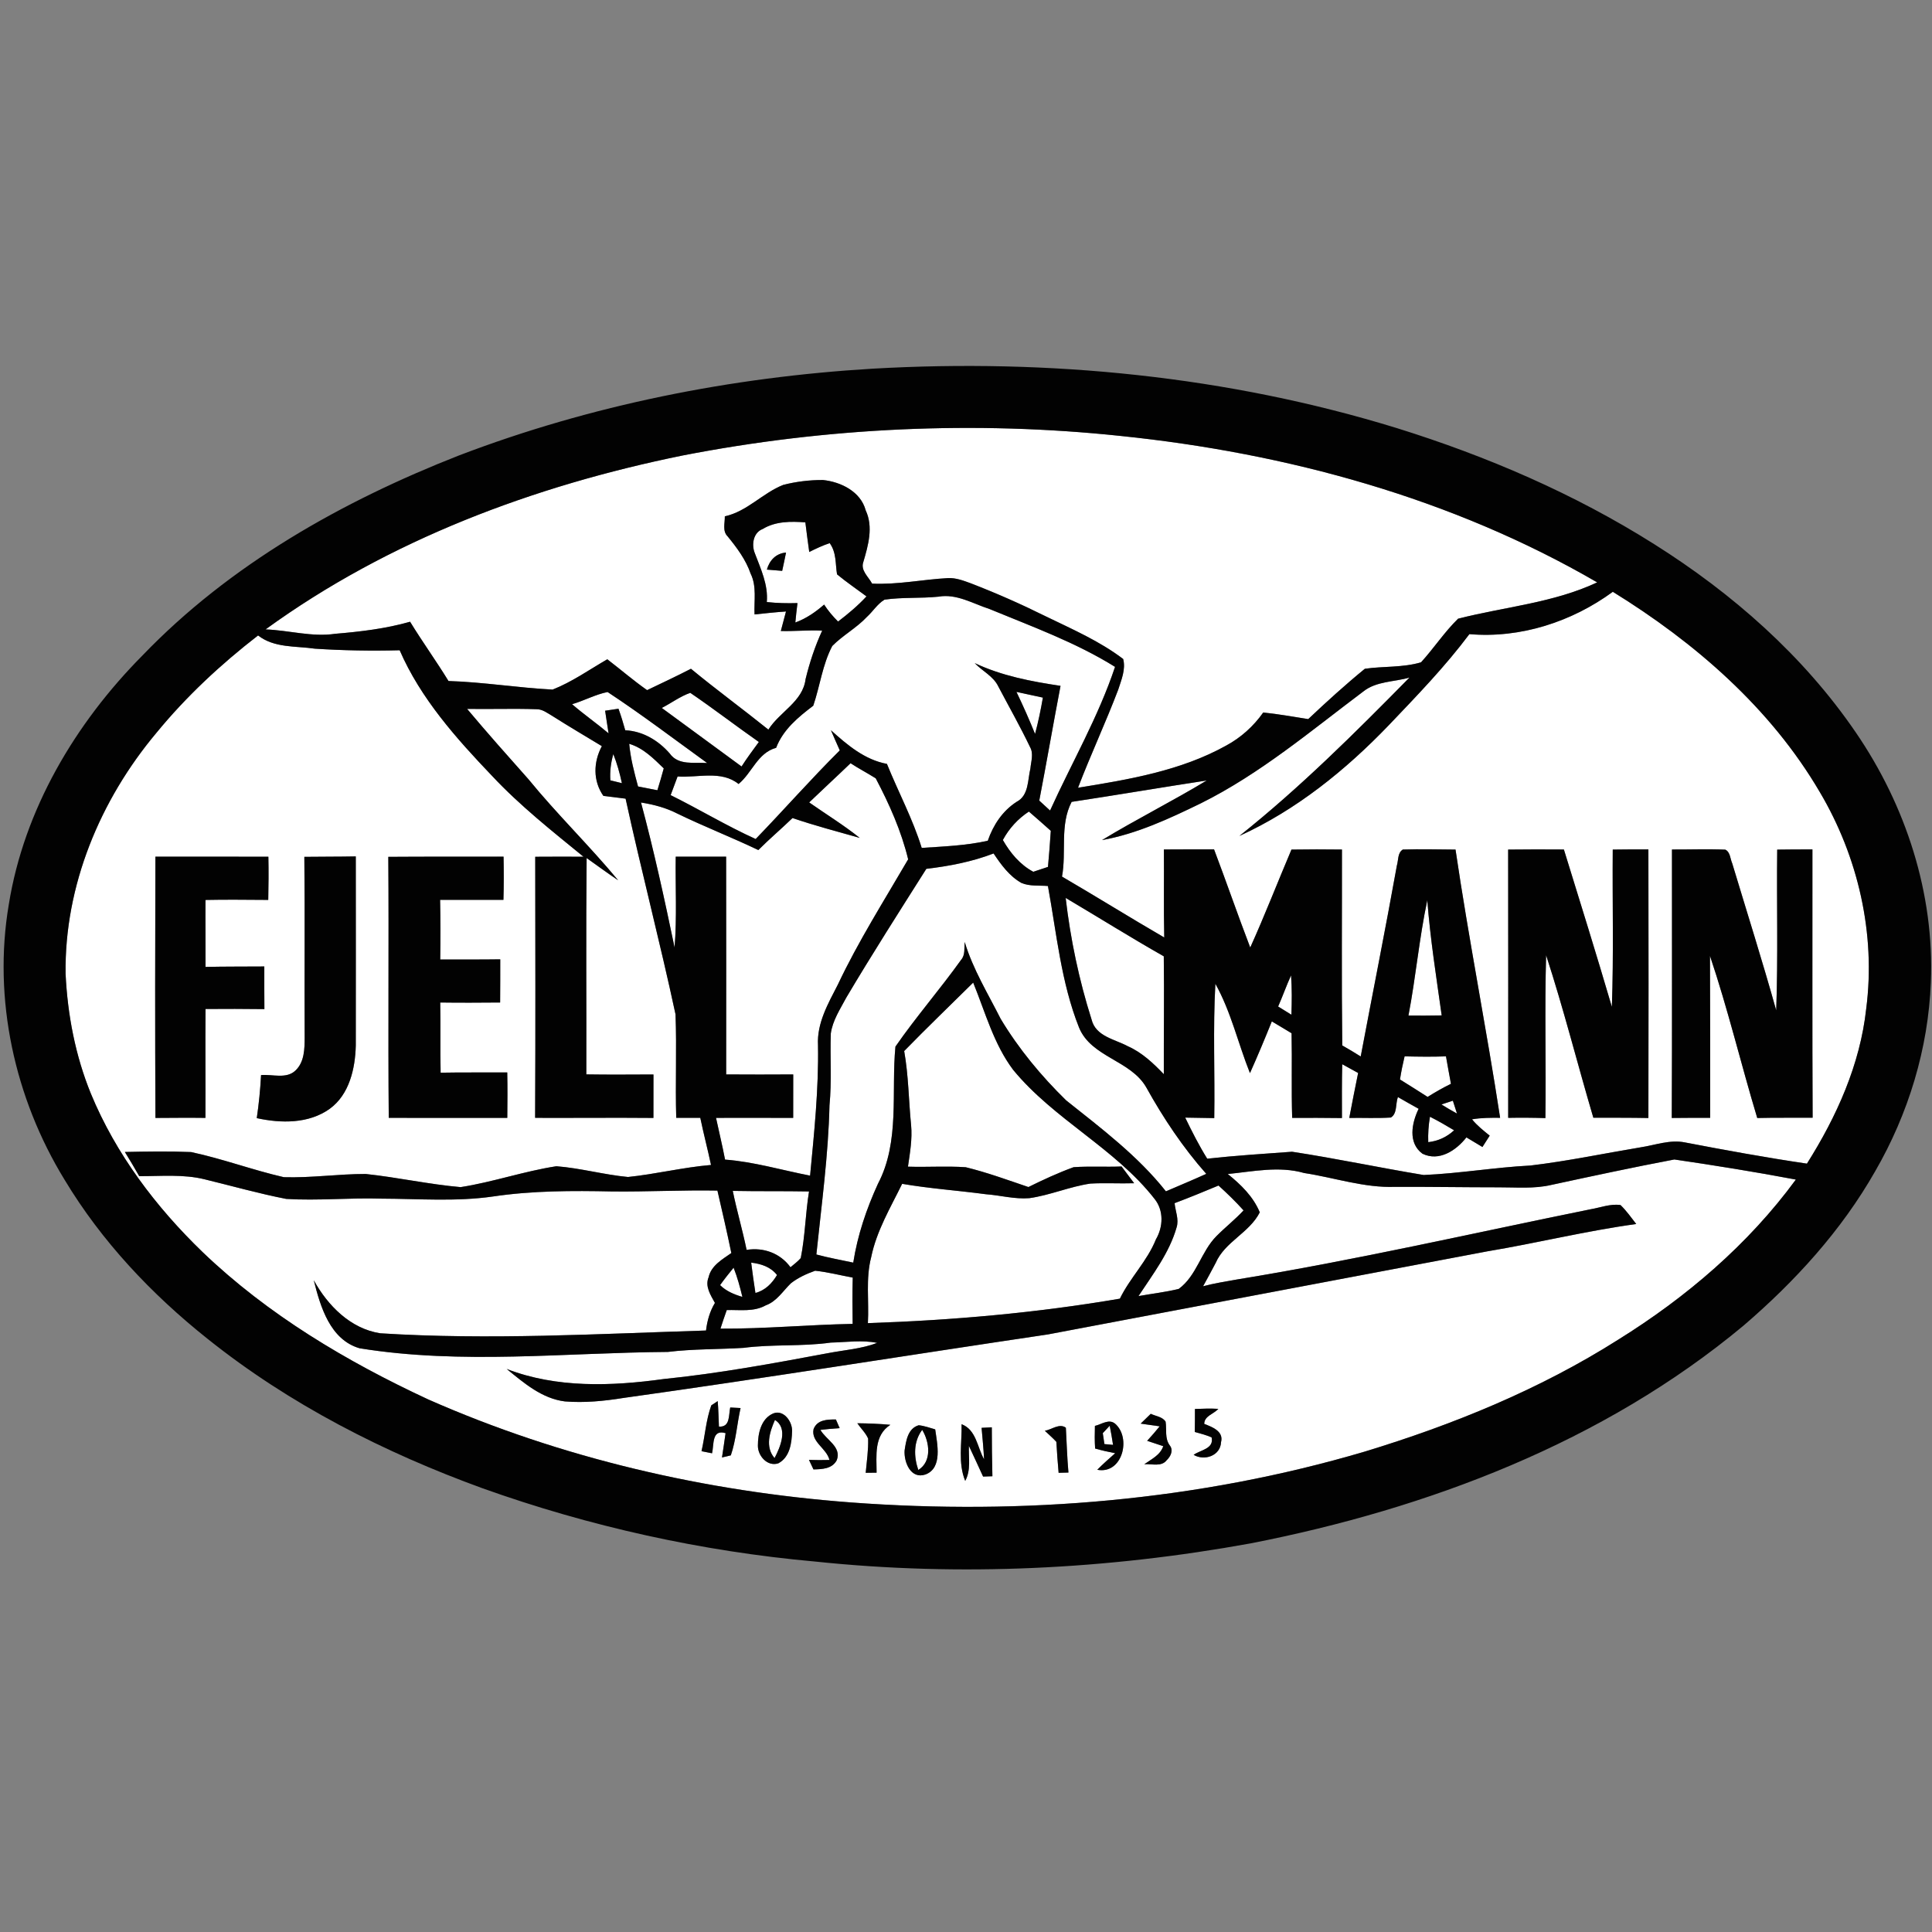 <?xml version="1.0" encoding="UTF-8"?>
<svg width="256px" height="256px" viewBox="0 0 256 256" version="1.1" xmlns="http://www.w3.org/2000/svg" xmlns:xlink="http://www.w3.org/1999/xlink">
    <rect x="0" y="0" width="256" height="256" fill="#808080" stroke="none"/>
    <!-- Generator: Sketch 51.3 (57544) - http://www.bohemiancoding.com/sketch -->
    <title>logo/fjellmann</title>
    <desc>Created with Sketch.</desc>
    <defs></defs>
    <g id="logo/fjellmann" stroke="none" stroke-width="1" fill="none" fill-rule="evenodd">
        <g id="fjellmann" transform="translate(0, 48)" fill-rule="nonzero">
            <g id="#ffffffff" transform="translate(8.428, 8.421)" fill="#FFFFFF">
                <path d="M82.031,3.932 C101.115,0.221 120.752,-0.7 140.094,1.347 C162.096,3.621 183.999,9.584 203.209,20.747 C197.415,23.468 190.899,23.995 184.778,25.558 C182.966,27.326 181.57,29.468 179.869,31.337 C177.456,32.058 174.891,31.837 172.421,32.195 C169.834,34.311 167.353,36.563 164.92,38.863 C162.934,38.553 160.953,38.189 158.957,37.989 C157.677,39.805 155.997,41.321 154.042,42.374 C148.027,45.721 141.127,46.874 134.416,47.958 C136.091,43.584 138.077,39.337 139.741,34.963 C140.157,33.663 140.758,32.279 140.4,30.9 C137.276,28.526 133.641,26.947 130.128,25.242 C126.894,23.637 123.586,22.174 120.215,20.874 C119.245,20.521 118.245,20.132 117.196,20.179 C113.836,20.358 110.507,21.074 107.13,20.911 C106.661,20.016 105.571,19.168 105.966,18.053 C106.614,15.847 107.315,13.416 106.282,11.205 C105.618,8.716 103,7.432 100.625,7.184 C98.855,7.174 97.069,7.389 95.352,7.832 C92.602,8.921 90.569,11.353 87.614,11.995 C87.64,12.884 87.267,13.937 87.988,14.653 C89.215,16.158 90.395,17.732 91.033,19.584 C91.87,21.274 91.47,23.189 91.554,24.995 C92.94,24.853 94.325,24.695 95.721,24.605 C95.494,25.468 95.263,26.326 95.036,27.189 C96.864,27.242 98.686,27.047 100.514,27.142 C99.566,29.2 98.855,31.353 98.318,33.553 C97.96,36.553 94.883,37.884 93.387,40.258 C89.995,37.532 86.482,34.963 83.126,32.195 C81.209,33.184 79.26,34.095 77.316,35.026 C75.494,33.747 73.808,32.289 72.043,30.937 C69.652,32.316 67.376,33.937 64.795,34.953 C60.192,34.716 55.614,33.958 51,33.816 C49.367,31.153 47.539,28.626 45.911,25.963 C42.682,26.884 39.338,27.279 36.003,27.558 C32.906,28.021 29.846,27.089 26.759,26.979 C43.083,15.126 62.357,7.932 82.031,3.932 Z" id="Shape"></path>
                <path d="M92.634,13.674 C94.341,12.637 96.363,12.653 98.286,12.795 C98.444,14.105 98.618,15.416 98.802,16.721 C99.682,16.279 100.572,15.858 101.51,15.547 C102.421,16.789 102.253,18.284 102.484,19.684 C103.733,20.721 105.086,21.632 106.387,22.605 C105.244,23.837 103.954,24.921 102.621,25.937 C101.931,25.253 101.299,24.505 100.772,23.689 C99.635,24.679 98.386,25.547 96.959,26.063 C97.032,25.2 97.138,24.347 97.243,23.489 C95.884,23.532 94.525,23.5 93.177,23.353 C93.377,21.053 92.376,18.974 91.591,16.884 C91.128,15.758 91.375,14.147 92.634,13.674 Z M93.187,19.053 C93.861,19.105 94.541,19.163 95.215,19.221 C95.389,18.411 95.568,17.605 95.726,16.795 C94.399,16.905 93.535,17.816 93.187,19.053 Z" id="Shape"></path>
                <path d="M186.274,27.605 C193.022,28.189 199.849,25.974 205.279,21.995 C216.162,28.711 226.186,37.4 232.702,48.526 C237.785,57.1 240.14,67.326 238.854,77.242 C238.048,84.637 234.935,91.537 231,97.768 C225.586,96.968 220.197,95.984 214.819,94.953 C212.843,94.558 210.91,95.311 208.972,95.605 C204.105,96.416 199.269,97.437 194.365,98.016 C189.635,98.263 184.942,99.068 180.211,99.274 C174.391,98.311 168.607,97.079 162.776,96.189 C159.031,96.463 155.27,96.7 151.535,97.111 C150.445,95.358 149.512,93.521 148.617,91.668 C149.897,91.684 151.182,91.716 152.467,91.732 C152.562,85.8 152.283,79.858 152.615,73.932 C154.69,77.642 155.628,81.847 157.198,85.774 C158.214,83.511 159.168,81.221 160.095,78.921 C160.974,79.432 161.838,79.968 162.713,80.489 C162.792,84.226 162.671,87.963 162.792,91.705 C164.988,91.695 167.19,91.695 169.387,91.726 C169.381,89.347 169.366,86.974 169.424,84.595 C170.124,84.974 170.825,85.368 171.531,85.753 C171.13,87.732 170.73,89.721 170.356,91.711 C172.194,91.679 174.033,91.774 175.866,91.658 C176.745,91.137 176.466,89.805 176.803,88.947 C177.715,89.468 178.626,89.995 179.548,90.5 C178.636,92.374 178.104,95.011 180.048,96.447 C182.26,97.537 184.536,96.011 185.879,94.289 C186.58,94.721 187.291,95.147 188.002,95.563 C188.244,95.189 188.729,94.432 188.966,94.058 C188.139,93.389 187.296,92.726 186.622,91.895 C187.854,91.684 189.103,91.684 190.346,91.695 C188.529,79.821 186.185,68.032 184.436,56.153 C182.108,56.142 179.779,56.068 177.456,56.147 C176.74,56.584 176.882,57.558 176.666,58.263 C175.149,66.711 173.464,75.132 171.873,83.568 C171.067,83.058 170.251,82.574 169.429,82.105 C169.323,73.453 169.402,64.8 169.387,56.147 C167.159,56.121 164.925,56.116 162.697,56.153 C160.864,60.468 159.168,64.853 157.235,69.132 C155.581,64.816 154.079,60.447 152.441,56.126 C150.224,56.132 148.006,56.111 145.794,56.137 C145.825,60.021 145.751,63.911 145.841,67.8 C141.295,65.163 136.834,62.379 132.293,59.732 C132.904,56.437 131.972,52.916 133.568,49.832 C139.541,48.926 145.499,47.911 151.472,46.995 C146.921,49.747 142.148,52.132 137.597,54.895 C142.217,54.063 146.51,52.058 150.703,50.016 C158.541,46.116 165.257,40.432 172.215,35.205 C173.943,33.826 176.298,33.953 178.336,33.358 C171.135,40.674 163.84,47.947 155.797,54.347 C163.34,50.911 169.892,45.611 175.602,39.663 C179.305,35.779 183.051,31.911 186.274,27.605 Z M205.269,56.153 C205.211,63.1 205.4,70.053 205.153,76.995 C203.104,70.021 200.944,63.084 198.795,56.142 C196.33,56.126 193.87,56.121 191.41,56.153 C191.436,68 191.41,79.853 191.415,91.7 C193.059,91.668 194.702,91.679 196.346,91.732 C196.446,84.537 196.235,77.337 196.44,70.147 C198.758,77.258 200.581,84.516 202.698,91.684 C205.132,91.689 207.56,91.674 209.994,91.721 C210.025,79.858 210.01,67.995 209.994,56.132 C208.419,56.126 206.839,56.126 205.269,56.153 Z M213.117,56.142 C213.102,68 213.149,79.858 213.091,91.716 C214.787,91.695 216.478,91.695 218.179,91.695 C218.179,84.542 218.19,77.389 218.153,70.237 C220.534,77.305 222.262,84.579 224.416,91.721 C226.86,91.658 229.304,91.705 231.754,91.684 C231.696,79.837 231.738,67.984 231.727,56.132 C230.173,56.137 228.614,56.126 227.06,56.158 C226.981,63.258 227.182,70.363 226.929,77.458 C225.106,70.932 223.057,64.474 221.103,57.989 C220.829,57.379 220.855,56.5 220.192,56.163 C217.837,56.063 215.477,56.153 213.117,56.142 Z" id="Shape"></path>
                <path d="M108.774,23.037 C111.144,22.695 113.546,22.884 115.922,22.642 C118.303,22.216 120.473,23.558 122.664,24.268 C128.311,26.6 134.116,28.7 139.32,31.942 C137.113,38.563 133.589,44.637 130.713,50.979 C130.233,50.542 129.754,50.1 129.28,49.663 C130.254,44.605 131.129,39.521 132.098,34.458 C128.205,33.874 124.313,33.137 120.726,31.442 C121.732,32.511 123.207,33.168 123.86,34.553 C125.266,37.221 126.757,39.847 128.058,42.568 C128.558,43.447 128.19,44.474 128.105,45.411 C127.731,46.947 127.91,48.979 126.278,49.826 C124.408,51.032 123.175,52.905 122.459,54.979 C119.588,55.632 116.633,55.732 113.704,55.932 C112.514,52.084 110.601,48.526 109.095,44.8 C106.14,44.253 103.838,42.284 101.673,40.337 C102.052,41.232 102.458,42.116 102.848,43.011 C99.018,46.811 95.457,50.874 91.702,54.753 C87.846,53.011 84.222,50.811 80.435,48.937 C80.74,48.116 81.051,47.295 81.356,46.468 C84.048,46.658 87.14,45.616 89.437,47.463 C91.238,45.974 91.949,43.342 94.414,42.668 C95.336,40.253 97.338,38.605 99.334,37.089 C100.225,34.474 100.551,31.647 101.852,29.174 C103.259,27.747 105.076,26.784 106.451,25.311 C107.251,24.584 107.836,23.6 108.774,23.037 Z" id="Shape"></path>
                <path d="M12.284,40.7 C16.24,35.868 20.838,31.595 25.769,27.779 C27.912,29.458 30.752,29.158 33.291,29.532 C37.03,29.774 40.786,29.842 44.531,29.742 C47.302,36.126 52.027,41.421 56.789,46.405 C60.476,50.342 64.722,53.695 68.888,57.1 C66.755,57.084 64.627,57.095 62.493,57.105 C62.509,68.637 62.536,80.168 62.478,91.7 C67.703,91.721 72.928,91.663 78.154,91.711 C78.154,89.789 78.148,87.874 78.159,85.953 C75.193,85.963 72.228,85.989 69.262,85.942 C69.289,76.384 69.204,66.826 69.304,57.274 C70.69,58.263 72.065,59.268 73.481,60.221 C69.673,55.632 65.375,51.463 61.603,46.842 C58.859,43.758 56.12,40.674 53.465,37.511 C56.52,37.563 59.575,37.447 62.63,37.553 C63.447,37.532 64.1,38.068 64.769,38.453 C66.929,39.826 69.136,41.121 71.322,42.447 C70.195,44.547 70.126,47.042 71.522,49.037 C72.502,49.163 73.487,49.284 74.467,49.405 C76.547,58.958 79.033,68.421 81.082,77.979 C81.256,82.553 81.04,87.126 81.177,91.7 C82.241,91.695 83.3,91.689 84.364,91.695 C84.796,93.789 85.344,95.853 85.786,97.942 C82.089,98.253 78.47,99.158 74.783,99.537 C71.596,99.237 68.483,98.358 65.296,98.111 C61.013,98.768 56.884,100.216 52.606,100.879 C48.398,100.511 44.236,99.584 40.033,99.137 C36.414,99.132 32.801,99.674 29.182,99.563 C25.047,98.616 21.044,97.116 16.888,96.232 C13.969,96.111 11.041,96.163 8.117,96.221 C8.776,97.274 9.402,98.347 10.019,99.426 C12.911,99.437 15.86,99.142 18.7,99.847 C22.297,100.721 25.869,101.737 29.503,102.442 C33.707,102.7 37.926,102.268 42.135,102.405 C47.054,102.421 51.995,102.826 56.889,102.121 C62.12,101.342 67.408,101.342 72.686,101.453 C77.337,101.505 81.983,101.253 86.634,101.337 C87.267,104.089 87.909,106.842 88.478,109.611 C87.282,110.458 85.813,111.263 85.465,112.821 C84.965,114.042 85.734,115.184 86.303,116.221 C85.628,117.337 85.275,118.589 85.123,119.879 C70.742,120.326 56.336,121.158 41.961,120.247 C38.021,119.647 34.997,116.574 33.148,113.216 C34.023,116.721 35.313,121.095 39.216,122.232 C52.749,124.421 66.46,122.811 80.071,122.716 C83.39,122.311 86.745,122.384 90.079,122.179 C93.919,121.674 97.817,122.021 101.657,121.479 C103.701,121.437 105.776,121.105 107.799,121.521 C105.692,122.321 103.422,122.463 101.225,122.889 C94.03,124.237 86.819,125.568 79.534,126.305 C72.612,127.263 65.338,127.532 58.711,124.974 C60.992,126.832 63.384,128.9 66.423,129.274 C69.015,129.484 71.617,129.226 74.172,128.816 C92.95,126.189 111.676,123.179 130.434,120.395 C149.844,116.726 169.255,113.058 188.671,109.384 C195.261,108.284 201.761,106.674 208.382,105.768 C207.708,104.905 207.081,104.005 206.291,103.247 C204.942,103.068 203.631,103.595 202.319,103.816 C186.711,106.984 171.178,110.558 155.454,113.121 C153.958,113.389 152.457,113.621 150.987,114.016 C151.551,112.984 152.115,111.963 152.657,110.921 C153.884,108.1 157.119,106.947 158.499,104.221 C157.635,102.126 155.991,100.537 154.258,99.142 C157.614,98.811 161.053,98.053 164.383,99.011 C168.396,99.621 172.331,100.995 176.435,100.842 C181.007,100.826 185.579,100.905 190.151,100.905 C192.479,100.895 194.844,101.126 197.141,100.584 C202.561,99.416 207.987,98.247 213.433,97.216 C218.812,98.005 224.184,98.868 229.531,99.879 C223.241,108.468 215.003,115.489 205.99,121.095 C195.603,127.684 184.12,132.363 172.379,135.932 C150.371,142.432 127.136,144.363 104.296,142.658 C85.07,141.211 65.986,136.811 48.324,129.016 C37.494,123.984 27.064,117.784 18.415,109.484 C12.226,103.511 6.916,96.484 3.619,88.505 C1.559,83.463 0.521,78.042 0.263,72.616 C0.1,60.937 4.841,49.574 12.284,40.7 Z M12.163,57.095 C12.126,68.632 12.115,80.174 12.168,91.711 C14.375,91.7 16.587,91.674 18.794,91.705 C18.815,86.895 18.768,82.084 18.805,77.274 C21.407,77.258 24.004,77.253 26.606,77.289 C26.601,75.405 26.585,73.521 26.596,71.642 C23.999,71.663 21.402,71.642 18.805,71.7 C18.821,68.742 18.779,65.784 18.8,62.826 C21.576,62.763 24.346,62.811 27.117,62.821 C27.154,60.916 27.175,59.005 27.133,57.1 C22.145,57.079 17.151,57.105 12.163,57.095 Z M31.9,57.116 C31.984,65.1 31.895,73.089 31.942,81.079 C31.937,82.568 31.905,84.3 30.746,85.405 C29.54,86.6 27.665,85.9 26.164,86.032 C26.064,87.942 25.874,89.847 25.595,91.737 C28.808,92.442 32.479,92.495 35.266,90.5 C37.868,88.605 38.637,85.168 38.716,82.121 C38.727,73.768 38.721,65.411 38.716,57.058 C36.44,57.105 34.17,57.084 31.9,57.116 Z M43.025,57.116 C43.109,68.642 42.983,80.174 43.083,91.7 C48.319,91.695 53.555,91.695 58.79,91.705 C58.812,89.7 58.827,87.695 58.785,85.684 C55.841,85.705 52.896,85.658 49.957,85.716 C49.888,82.616 49.962,79.516 49.904,76.416 C52.548,76.453 55.198,76.437 57.842,76.416 C57.858,74.511 57.858,72.6 57.858,70.695 C55.203,70.737 52.554,70.705 49.904,70.721 C49.941,68.084 49.941,65.453 49.888,62.816 C52.685,62.816 55.482,62.805 58.28,62.816 C58.337,60.905 58.332,58.995 58.295,57.089 C53.202,57.1 48.113,57.079 43.025,57.116 Z M85.823,129.795 C85.117,131.742 84.991,133.853 84.527,135.868 C84.991,135.958 85.46,136.053 85.923,136.147 C86.197,134.974 85.86,132.926 87.714,133.479 C87.577,134.553 87.393,135.621 87.24,136.7 C87.53,136.626 88.115,136.489 88.41,136.421 C89.105,134.395 89.231,132.232 89.7,130.153 C89.358,130.137 88.673,130.1 88.331,130.079 C88.104,131.105 88.352,132.711 86.835,132.611 C86.777,131.484 86.771,130.353 86.671,129.232 C86.461,129.374 86.034,129.658 85.823,129.795 Z M149.907,130.274 C149.907,131.289 149.907,132.305 149.886,133.321 C150.634,133.526 151.393,133.726 152.115,134.037 C152.462,135.563 150.65,135.689 149.734,136.353 C151.161,137.195 153.294,136.479 153.368,134.663 C153.742,133.232 152.188,132.658 151.14,132.253 C151.145,131.184 152.404,130.953 153.005,130.258 C151.972,130.2 150.94,130.232 149.907,130.274 Z M94.04,130.863 C92.402,131.553 91.997,133.537 91.997,135.137 C91.986,136.489 93.256,137.947 94.699,137.479 C96.253,136.663 96.49,134.737 96.527,133.174 C96.553,131.921 95.394,130.332 94.04,130.863 Z M144.055,130.916 C143.723,131.242 143.049,131.889 142.717,132.216 C143.555,132.332 144.398,132.453 145.235,132.574 C144.708,133.232 144.145,133.868 143.576,134.495 C144.108,134.668 145.177,135.026 145.709,135.205 C145.309,136.4 144.145,136.916 143.197,137.6 C144.176,137.516 145.467,137.984 146.168,137.058 C146.694,136.568 147.079,135.753 146.578,135.111 C145.878,134.168 146.189,133.021 146.02,131.958 C145.599,131.295 144.708,131.237 144.055,130.916 Z M99.371,132.953 C99.024,134.663 101.109,135.484 101.478,137.032 C100.572,137.058 99.666,137.053 98.765,137.021 C98.913,137.337 99.213,137.968 99.361,138.284 C100.504,138.258 101.836,138.221 102.447,137.063 C103.127,135.295 101.02,134.363 100.282,133.047 C101.131,132.947 101.979,132.868 102.832,132.816 C102.706,132.526 102.458,131.953 102.332,131.668 C101.188,131.658 99.851,131.695 99.371,132.953 Z M105.171,132.168 C105.634,132.847 106.266,133.426 106.603,134.195 C106.651,135.711 106.419,137.221 106.282,138.732 C106.646,138.726 107.362,138.721 107.725,138.716 C107.725,136.458 107.341,133.795 109.548,132.374 C108.089,132.237 106.63,132.184 105.171,132.168 Z M136.654,132.516 C136.623,133.516 136.612,134.516 136.681,135.516 C137.555,135.768 138.445,135.968 139.341,136.137 C138.53,136.853 137.724,137.563 136.965,138.332 C140.289,138.963 141.516,134.116 139.325,132.221 C138.498,131.537 137.508,132.332 136.654,132.516 Z M111.434,135.789 C111.344,137.337 112.25,139.616 114.194,138.958 C116.501,138.1 115.758,134.9 115.49,132.979 C114.768,132.774 114.052,132.505 113.304,132.432 C111.85,132.858 111.629,134.511 111.434,135.789 Z M118.987,132.295 C119.045,134.789 118.487,137.426 119.467,139.805 C120.252,138.374 119.899,136.721 119.957,135.168 C120.589,136.521 121.221,137.874 121.837,139.232 C122.148,139.221 122.764,139.2 123.07,139.189 C123.017,137.026 122.991,134.868 122.991,132.705 C122.653,132.721 121.974,132.758 121.637,132.774 C121.763,134.168 121.895,135.558 121.969,136.953 C121.063,135.353 120.931,133.026 118.987,132.295 Z M130.017,133.163 C130.523,133.647 131.066,134.105 131.545,134.632 C131.619,136 131.724,137.363 131.845,138.732 C132.172,138.726 132.82,138.711 133.146,138.7 C132.967,136.721 132.915,134.737 132.804,132.758 C131.94,132.126 130.913,133.026 130.017,133.163 Z" id="Shape"></path>
                <path d="M67.376,36.889 C68.967,36.426 70.453,35.6 72.08,35.274 C76.589,38.242 80.903,41.521 85.275,44.684 C83.585,44.563 81.456,45.037 80.324,43.432 C78.812,41.695 76.763,40.458 74.419,40.342 C74.156,39.379 73.861,38.426 73.524,37.489 C72.934,37.568 72.344,37.658 71.754,37.753 C71.891,38.758 72.065,39.753 72.212,40.753 C70.632,39.421 68.936,38.242 67.376,36.889 Z" id="Shape"></path>
                <path d="M79.26,37.384 C80.529,36.742 81.683,35.853 83.037,35.384 C86.118,37.479 89.068,39.758 92.123,41.895 C91.338,42.963 90.548,44.026 89.832,45.142 C86.308,42.553 82.779,39.974 79.26,37.384 Z" id="Shape"></path>
                <path d="M126.256,35.258 C127.426,35.505 128.59,35.774 129.759,36.016 C129.48,37.637 129.148,39.242 128.722,40.832 C127.963,38.947 127.136,37.089 126.256,35.258 Z" id="Shape"></path>
                <path d="M74.946,42.137 C76.811,42.695 78.17,44.084 79.523,45.395 C79.26,46.368 78.975,47.332 78.68,48.289 C77.822,48.126 76.969,47.958 76.115,47.789 C75.615,45.932 75.114,44.063 74.946,42.137 Z" id="Shape"></path>
                <path d="M72.449,46.979 C72.365,45.805 72.518,44.632 72.839,43.5 C73.334,44.747 73.697,46.037 73.977,47.353 C73.592,47.258 72.828,47.074 72.449,46.979 Z" id="Shape"></path>
                <path d="M98.792,49.905 C100.609,48.158 102.463,46.458 104.275,44.711 C105.36,45.421 106.514,46.021 107.61,46.711 C109.406,50.116 110.997,53.679 111.908,57.442 C108.716,62.926 105.302,68.305 102.59,74.047 C101.304,76.553 99.798,79.158 99.961,82.074 C100.061,87.853 99.461,93.611 98.913,99.358 C95.162,98.632 91.465,97.521 87.646,97.232 C87.293,95.379 86.84,93.547 86.45,91.705 C89.858,91.679 93.266,91.711 96.674,91.705 C96.68,89.784 96.68,87.868 96.68,85.947 C93.719,85.958 90.754,85.974 87.793,85.947 C87.793,76.332 87.809,66.711 87.788,57.089 C85.56,57.1 83.332,57.1 81.109,57.095 C81.051,61.105 81.283,65.121 80.956,69.126 C79.618,62.689 78.212,56.263 76.51,49.916 C78.17,50.179 79.802,50.605 81.304,51.374 C84.843,53.095 88.51,54.521 92.055,56.216 C93.514,54.747 95.099,53.411 96.585,51.974 C99.519,52.974 102.511,53.763 105.492,54.605 C103.359,52.9 101.025,51.468 98.792,49.905 Z" id="Shape"></path>
                <path d="M124.455,54.884 C125.277,53.353 126.457,52.068 127.905,51.116 C128.88,51.958 129.849,52.805 130.808,53.668 C130.713,55.263 130.571,56.858 130.434,58.447 C129.786,58.663 129.133,58.879 128.49,59.095 C126.725,58.153 125.435,56.595 124.455,54.884 Z" id="Shape"></path>
                <path d="M114.315,58.705 C117.339,58.347 120.373,57.768 123.228,56.668 C124.223,58.158 125.324,59.679 126.92,60.574 C128.021,61.042 129.259,60.879 130.428,60.979 C131.582,67.274 132.167,73.753 134.553,79.742 C136.186,83.7 141.395,84.047 143.465,87.674 C145.725,91.742 148.317,95.632 151.409,99.121 C149.639,99.926 147.843,100.668 146.062,101.437 C142.333,96.726 137.497,93.095 132.836,89.379 C129.533,86.147 126.541,82.542 124.165,78.579 C122.48,75.237 120.489,72.005 119.403,68.405 C119.314,69.195 119.498,70.111 118.924,70.763 C116.127,74.674 112.956,78.311 110.222,82.258 C109.643,88.258 110.844,94.847 107.905,100.437 C106.382,103.763 105.197,107.258 104.633,110.884 C103.006,110.532 101.357,110.242 99.745,109.805 C100.425,103.226 101.331,96.658 101.483,90.037 C101.794,86.879 101.552,83.7 101.657,80.532 C101.894,78.795 102.906,77.284 103.712,75.763 C107.125,70.005 110.738,64.363 114.315,58.705 Z" id="Shape"></path>
                <path d="M132.778,62.558 C137.118,65.126 141.39,67.805 145.778,70.295 C145.846,75.5 145.767,80.711 145.783,85.916 C144.387,84.463 142.896,83.042 141.027,82.216 C139.278,81.268 136.755,80.921 136.207,78.658 C134.547,73.432 133.41,68.005 132.778,62.558 Z" id="Shape"></path>
                <path d="M178.199,78.147 C179.174,73.074 179.621,67.905 180.696,62.858 C181.086,67.974 181.892,73.047 182.603,78.126 C181.133,78.153 179.664,78.158 178.199,78.147 Z" id="Shape"></path>
                <path d="M160.932,76.947 C161.533,75.584 162.028,74.174 162.644,72.816 C162.771,74.553 162.75,76.295 162.692,78.037 C162.102,77.668 161.517,77.305 160.932,76.947 Z" id="Shape"></path>
                <path d="M111.381,82.847 C114.373,79.774 117.476,76.8 120.525,73.779 C122.121,77.689 123.243,81.911 125.814,85.332 C131.224,91.921 139.299,95.711 144.556,102.437 C145.799,103.989 145.704,106.142 144.735,107.805 C143.587,110.684 141.306,112.884 139.962,115.658 C128.927,117.547 117.755,118.526 106.572,118.9 C106.74,115.984 106.261,113.016 107.009,110.158 C107.72,106.679 109.564,103.595 111.112,100.442 C114.784,101.074 118.508,101.326 122.2,101.821 C124.123,101.963 126.025,102.5 127.968,102.342 C130.718,101.953 133.304,100.811 136.049,100.411 C137.982,100.3 139.915,100.426 141.853,100.363 C141.3,99.616 140.742,98.879 140.184,98.142 C138.066,98.232 135.943,98.089 133.831,98.237 C131.777,98.984 129.796,99.905 127.842,100.868 C125.092,99.937 122.359,98.932 119.535,98.242 C116.986,98.068 114.431,98.253 111.881,98.168 C112.145,96.347 112.471,94.516 112.298,92.668 C111.971,89.395 111.96,86.095 111.381,82.847 Z" id="Shape"></path>
                <path d="M177.688,83.553 C179.516,83.595 181.344,83.621 183.172,83.553 C183.388,84.763 183.598,85.979 183.83,87.189 C182.766,87.711 181.739,88.3 180.738,88.926 C179.527,88.137 178.294,87.384 177.077,86.616 C177.235,85.584 177.446,84.568 177.688,83.553 Z" id="Shape"></path>
                <path d="M182.571,89.926 C182.95,89.8 183.704,89.553 184.083,89.426 C184.257,89.995 184.441,90.563 184.631,91.132 C183.93,90.747 183.24,90.347 182.571,89.926 Z" id="Shape"></path>
                <path d="M181.049,91.553 C182.139,92.105 183.198,92.716 184.246,93.347 C183.298,94.237 182.118,94.779 180.822,94.921 C180.78,93.789 180.859,92.663 181.049,91.553 Z" id="Shape"></path>
                <path d="M147.211,103.005 C149.17,102.268 151.103,101.474 153.031,100.668 C154.185,101.716 155.307,102.8 156.35,103.963 C155.228,105.174 153.921,106.2 152.762,107.368 C150.713,109.421 150.155,112.616 147.758,114.368 C145.999,114.795 144.203,115 142.428,115.316 C144.329,112.421 146.515,109.589 147.479,106.211 C147.811,105.147 147.316,104.063 147.211,103.005 Z" id="Shape"></path>
                <path d="M88.668,101.379 C92.039,101.447 95.405,101.389 98.771,101.453 C98.297,104.384 98.26,107.368 97.675,110.284 C97.275,110.742 96.78,111.105 96.316,111.495 C94.957,109.637 92.755,108.832 90.501,109.195 C89.963,106.568 89.2,104 88.668,101.379 Z" id="Shape"></path>
                <path d="M91.107,110.884 C92.413,111.037 93.693,111.447 94.53,112.526 C93.867,113.642 92.961,114.563 91.67,114.905 C91.465,113.568 91.275,112.226 91.107,110.884 Z" id="Shape"></path>
                <path d="M88.778,111.553 C89.273,112.811 89.626,114.111 89.942,115.426 C88.863,115.105 87.799,114.674 86.987,113.863 C87.556,113.068 88.162,112.305 88.778,111.553 Z" id="Shape"></path>
                <path d="M96.369,113.621 C97.322,112.874 98.449,112.363 99.582,111.958 C101.262,112.132 102.9,112.563 104.565,112.868 C104.507,114.916 104.523,116.958 104.554,119 C98.707,119.111 92.882,119.663 87.035,119.632 C87.298,118.805 87.583,117.984 87.872,117.168 C89.605,117.121 91.454,117.437 93.04,116.542 C94.493,116.021 95.31,114.647 96.369,113.621 Z" id="Shape"></path>
                <path d="M94.256,131.732 C96.032,132.837 94.968,135.326 94.204,136.784 C92.924,135.316 93.561,133.305 94.256,131.732 Z" id="Shape"></path>
                <path d="M137.697,133.479 C137.924,133.232 138.387,132.742 138.614,132.495 C138.783,133.332 138.93,134.179 139.056,135.032 C138.767,135.005 138.198,134.953 137.913,134.926 C137.84,134.442 137.766,133.958 137.697,133.479 Z" id="Shape"></path>
                <path d="M113.251,138.358 C112.645,136.584 112.598,134.605 113.767,133.042 C114.742,134.642 115.089,137.232 113.251,138.358 Z" id="Shape"></path>
            </g>
            <g id="#020202ff" fill="#020202">
                <path d="M115.611,0.853 C138.983,-0.484 162.676,1.826 185.089,8.726 C197.02,12.442 208.608,17.421 219.191,24.105 C229.547,30.621 238.97,38.895 245.897,49.042 C252.518,58.7 256.337,70.4 255.847,82.153 C255.51,90.947 252.871,99.595 248.467,107.205 C244.006,115.053 237.832,121.816 231.006,127.668 C212.464,143.111 189.245,151.895 165.773,156.495 C146.747,159.958 127.226,160.932 107.984,158.911 C92.982,157.563 78.148,154.279 63.968,149.216 C50.921,144.474 38.363,138.089 27.496,129.395 C20.074,123.489 13.448,116.463 8.549,108.311 C1.938,97.521 -0.959,84.384 1.164,71.858 C3.182,59.268 9.977,47.826 18.873,38.858 C30.462,26.795 45.348,18.416 60.808,12.353 C78.322,5.663 96.911,1.974 115.611,0.853 Z M90.459,12.353 C70.785,16.353 51.511,23.547 35.187,35.4 C38.274,35.511 41.334,36.442 44.431,35.979 C47.766,35.7 51.11,35.305 54.339,34.384 C55.967,37.047 57.795,39.574 59.428,42.237 C64.042,42.379 68.62,43.137 73.223,43.374 C75.804,42.358 78.08,40.737 80.471,39.358 C82.236,40.711 83.922,42.168 85.744,43.447 C87.688,42.516 89.637,41.605 91.554,40.616 C94.91,43.384 98.423,45.953 101.815,48.679 C103.311,46.305 106.387,44.974 106.746,41.974 C107.283,39.774 107.994,37.621 108.942,35.563 C107.114,35.468 105.292,35.663 103.464,35.611 C103.691,34.747 103.922,33.889 104.149,33.026 C102.753,33.116 101.368,33.274 99.982,33.416 C99.898,31.611 100.298,29.695 99.461,28.005 C98.823,26.153 97.643,24.579 96.416,23.074 C95.694,22.358 96.068,21.305 96.042,20.416 C98.997,19.774 101.03,17.342 103.78,16.253 C105.497,15.811 107.283,15.595 109.053,15.605 C111.428,15.853 114.046,17.137 114.71,19.626 C115.743,21.837 115.042,24.268 114.394,26.474 C113.999,27.589 115.089,28.437 115.558,29.332 C118.935,29.495 122.264,28.779 125.624,28.6 C126.673,28.553 127.673,28.942 128.643,29.295 C132.014,30.595 135.322,32.058 138.556,33.663 C142.069,35.368 145.704,36.947 148.828,39.321 C149.186,40.7 148.585,42.084 148.169,43.384 C146.505,47.758 144.519,52.005 142.844,56.379 C149.555,55.295 156.455,54.142 162.47,50.795 C164.425,49.742 166.105,48.226 167.385,46.411 C169.381,46.611 171.362,46.974 173.348,47.284 C175.781,44.984 178.262,42.732 180.849,40.616 C183.319,40.258 185.884,40.479 188.297,39.758 C189.998,37.889 191.394,35.747 193.206,33.979 C199.327,32.416 205.843,31.889 211.637,29.168 C192.427,18.005 170.524,12.042 148.522,9.768 C129.18,7.721 109.543,8.642 90.459,12.353 Z M101.062,22.095 C99.803,22.568 99.556,24.179 100.019,25.305 C100.804,27.395 101.805,29.474 101.605,31.774 C102.953,31.921 104.312,31.953 105.671,31.911 C105.566,32.768 105.46,33.621 105.387,34.484 C106.814,33.968 108.063,33.1 109.2,32.111 C109.727,32.926 110.359,33.674 111.049,34.358 C112.382,33.342 113.672,32.258 114.815,31.026 C113.514,30.053 112.161,29.142 110.912,28.105 C110.68,26.705 110.849,25.211 109.938,23.968 C109,24.279 108.11,24.7 107.23,25.142 C107.046,23.837 106.872,22.526 106.714,21.216 C104.791,21.074 102.769,21.058 101.062,22.095 Z M194.702,36.026 C191.479,40.332 187.733,44.2 184.03,48.084 C178.32,54.032 171.768,59.332 164.225,62.768 C172.268,56.368 179.563,49.095 186.764,41.779 C184.726,42.374 182.371,42.247 180.643,43.626 C173.685,48.853 166.969,54.537 159.131,58.437 C154.938,60.479 150.645,62.484 146.025,63.316 C150.576,60.553 155.349,58.168 159.9,55.416 C153.927,56.332 147.969,57.347 141.996,58.253 C140.4,61.337 141.332,64.858 140.721,68.153 C145.262,70.8 149.723,73.584 154.269,76.221 C154.179,72.332 154.253,68.442 154.222,64.558 C156.434,64.532 158.652,64.553 160.869,64.547 C162.507,68.868 164.009,73.237 165.663,77.553 C167.596,73.274 169.292,68.889 171.125,64.574 C173.353,64.537 175.587,64.542 177.815,64.568 C177.83,73.221 177.751,81.874 177.857,90.526 C178.679,90.995 179.495,91.479 180.301,91.989 C181.892,83.553 183.577,75.132 185.094,66.684 C185.31,65.979 185.168,65.005 185.884,64.568 C188.207,64.489 190.536,64.563 192.864,64.574 C194.613,76.453 196.957,88.242 198.774,100.116 C197.531,100.105 196.282,100.105 195.05,100.316 C195.724,101.147 196.567,101.811 197.394,102.479 C197.157,102.853 196.672,103.611 196.43,103.984 C195.719,103.568 195.008,103.142 194.307,102.711 C192.964,104.432 190.688,105.958 188.476,104.868 C186.532,103.432 187.064,100.795 187.976,98.921 C187.054,98.416 186.143,97.889 185.231,97.368 C184.894,98.226 185.173,99.558 184.294,100.079 C182.461,100.195 180.622,100.1 178.784,100.132 C179.158,98.142 179.558,96.153 179.959,94.174 C179.253,93.789 178.552,93.395 177.852,93.016 C177.794,95.395 177.809,97.768 177.815,100.147 C175.618,100.116 173.416,100.116 171.22,100.126 C171.099,96.384 171.22,92.647 171.141,88.911 C170.266,88.389 169.402,87.853 168.523,87.342 C167.596,89.642 166.642,91.932 165.626,94.195 C164.056,90.268 163.118,86.063 161.043,82.353 C160.711,88.279 160.99,94.221 160.895,100.153 C159.61,100.137 158.325,100.105 157.045,100.089 C157.94,101.942 158.873,103.779 159.963,105.532 C163.698,105.121 167.459,104.884 171.204,104.611 C177.035,105.5 182.819,106.732 188.639,107.695 C193.37,107.489 198.063,106.684 202.793,106.437 C207.697,105.858 212.533,104.837 217.4,104.026 C219.338,103.732 221.271,102.979 223.247,103.374 C228.625,104.405 234.013,105.389 239.428,106.189 C243.363,99.958 246.476,93.058 247.282,85.663 C248.568,75.747 246.213,65.521 241.13,56.947 C234.614,45.821 224.59,37.132 213.707,30.416 C208.277,34.395 201.45,36.611 194.702,36.026 Z M117.202,31.458 C116.264,32.021 115.679,33.005 114.879,33.732 C113.504,35.205 111.687,36.168 110.28,37.595 C108.979,40.068 108.653,42.895 107.762,45.511 C105.766,47.026 103.764,48.674 102.842,51.089 C100.377,51.763 99.666,54.395 97.865,55.884 C95.568,54.037 92.476,55.079 89.784,54.889 C89.479,55.716 89.168,56.537 88.863,57.358 C92.65,59.232 96.274,61.432 100.13,63.174 C103.885,59.295 107.446,55.232 111.276,51.432 C110.886,50.537 110.48,49.653 110.101,48.758 C112.266,50.705 114.568,52.674 117.523,53.221 C119.029,56.947 120.942,60.505 122.132,64.353 C125.061,64.153 128.016,64.053 130.887,63.4 C131.603,61.326 132.836,59.453 134.706,58.247 C136.338,57.4 136.159,55.368 136.533,53.832 C136.618,52.895 136.986,51.868 136.486,50.989 C135.185,48.268 133.694,45.642 132.288,42.974 C131.635,41.589 130.16,40.932 129.154,39.863 C132.741,41.558 136.633,42.295 140.526,42.879 C139.557,47.942 138.682,53.026 137.708,58.084 C138.182,58.521 138.661,58.963 139.141,59.4 C142.017,53.058 145.541,46.984 147.748,40.363 C142.544,37.121 136.739,35.021 131.092,32.689 C128.901,31.979 126.731,30.637 124.35,31.063 C121.974,31.305 119.572,31.116 117.202,31.458 Z M20.712,49.121 C13.269,57.995 8.528,69.358 8.691,81.037 C8.949,86.463 9.987,91.884 12.047,96.926 C15.344,104.905 20.654,111.932 26.843,117.905 C35.492,126.205 45.922,132.405 56.752,137.437 C74.414,145.232 93.498,149.632 112.724,151.079 C135.564,152.784 158.799,150.853 180.807,144.353 C192.548,140.784 204.031,136.105 214.418,129.516 C223.431,123.911 231.669,116.889 237.959,108.3 C232.612,107.289 227.24,106.426 221.861,105.637 C216.415,106.668 210.989,107.837 205.569,109.005 C203.272,109.547 200.907,109.316 198.579,109.326 C194.007,109.326 189.435,109.247 184.863,109.263 C180.759,109.416 176.824,108.042 172.811,107.432 C169.481,106.474 166.042,107.232 162.686,107.563 C164.419,108.958 166.063,110.547 166.927,112.642 C165.547,115.368 162.312,116.521 161.085,119.342 C160.543,120.384 159.979,121.405 159.415,122.437 C160.885,122.042 162.386,121.811 163.882,121.542 C179.606,118.979 195.139,115.405 210.747,112.237 C212.059,112.016 213.37,111.489 214.719,111.668 C215.509,112.426 216.136,113.326 216.81,114.189 C210.189,115.095 203.689,116.705 197.099,117.805 C177.683,121.479 158.272,125.147 138.862,128.816 C120.104,131.6 101.378,134.611 82.6,137.237 C80.045,137.647 77.443,137.905 74.851,137.695 C71.812,137.321 69.42,135.253 67.139,133.395 C73.766,135.953 81.04,135.684 87.962,134.726 C95.247,133.989 102.458,132.658 109.653,131.311 C111.85,130.884 114.12,130.742 116.227,129.942 C114.204,129.526 112.129,129.858 110.085,129.9 C106.245,130.442 102.347,130.095 98.507,130.6 C95.173,130.805 91.818,130.732 88.499,131.137 C74.888,131.232 61.177,132.842 47.644,130.653 C43.741,129.516 42.451,125.142 41.576,121.637 C43.425,124.995 46.449,128.068 50.389,128.668 C64.764,129.579 79.17,128.747 93.551,128.3 C93.703,127.011 94.056,125.758 94.731,124.642 C94.162,123.605 93.393,122.463 93.893,121.242 C94.241,119.684 95.71,118.879 96.906,118.032 C96.337,115.263 95.694,112.511 95.062,109.758 C90.411,109.674 85.765,109.926 81.114,109.874 C75.836,109.763 70.547,109.763 65.317,110.542 C60.423,111.247 55.482,110.842 50.563,110.826 C46.354,110.689 42.135,111.121 37.931,110.863 C34.297,110.158 30.725,109.142 27.128,108.268 C24.288,107.563 21.339,107.858 18.447,107.847 C17.83,106.768 17.204,105.695 16.545,104.642 C19.469,104.584 22.397,104.532 25.316,104.653 C29.472,105.537 33.475,107.037 37.61,107.984 C41.229,108.095 44.842,107.553 48.461,107.558 C52.664,108.005 56.826,108.932 61.034,109.3 C65.312,108.637 69.441,107.189 73.724,106.532 C76.911,106.779 80.024,107.658 83.211,107.958 C86.898,107.579 90.517,106.674 94.214,106.363 C93.772,104.274 93.224,102.211 92.792,100.116 C91.728,100.111 90.669,100.116 89.605,100.121 C89.468,95.547 89.684,90.974 89.51,86.4 C87.461,76.842 84.975,67.379 82.894,57.826 C81.915,57.705 80.93,57.584 79.95,57.458 C78.554,55.463 78.623,52.968 79.75,50.868 C77.564,49.542 75.357,48.247 73.197,46.874 C72.528,46.489 71.875,45.953 71.058,45.974 C68.003,45.868 64.948,45.984 61.893,45.932 C64.548,49.095 67.287,52.179 70.031,55.263 C73.803,59.884 78.101,64.053 81.909,68.642 C80.493,67.689 79.118,66.684 77.732,65.695 C77.632,75.247 77.717,84.805 77.69,94.363 C80.656,94.411 83.621,94.384 86.587,94.374 C86.576,96.295 86.582,98.211 86.582,100.132 C81.356,100.084 76.131,100.142 70.906,100.121 C70.964,88.589 70.937,77.058 70.921,65.526 C73.055,65.516 75.183,65.505 77.316,65.521 C73.15,62.116 68.904,58.763 65.217,54.826 C60.455,49.842 55.73,44.547 52.959,38.163 C49.214,38.263 45.458,38.195 41.719,37.953 C39.18,37.579 36.34,37.879 34.197,36.2 C29.266,40.016 24.668,44.289 20.712,49.121 Z M75.804,45.311 C77.364,46.663 79.06,47.842 80.64,49.174 C80.493,48.174 80.319,47.179 80.182,46.174 C80.772,46.079 81.362,45.989 81.952,45.911 C82.289,46.847 82.584,47.8 82.847,48.763 C85.191,48.879 87.24,50.116 88.752,51.853 C89.884,53.458 92.013,52.984 93.703,53.105 C89.331,49.942 85.017,46.663 80.508,43.695 C78.881,44.021 77.395,44.847 75.804,45.311 Z M87.688,45.805 C91.207,48.395 94.736,50.974 98.26,53.563 C98.976,52.447 99.766,51.384 100.551,50.316 C97.496,48.179 94.546,45.9 91.465,43.805 C90.111,44.274 88.957,45.163 87.688,45.805 Z M134.684,43.679 C135.564,45.511 136.391,47.368 137.15,49.253 C137.576,47.663 137.908,46.058 138.187,44.437 C137.018,44.195 135.854,43.926 134.684,43.679 Z M83.374,50.558 C83.542,52.484 84.043,54.353 84.543,56.211 C85.397,56.379 86.25,56.547 87.108,56.711 C87.403,55.753 87.688,54.789 87.951,53.816 C86.598,52.505 85.239,51.116 83.374,50.558 Z M80.877,55.4 C81.256,55.495 82.02,55.679 82.405,55.774 C82.125,54.458 81.762,53.168 81.267,51.921 C80.946,53.053 80.793,54.226 80.877,55.4 Z M107.22,58.326 C109.453,59.889 111.787,61.321 113.92,63.026 C110.939,62.184 107.947,61.395 105.013,60.395 C103.527,61.832 101.942,63.168 100.483,64.637 C96.938,62.942 93.271,61.516 89.732,59.795 C88.23,59.026 86.598,58.6 84.938,58.337 C86.64,64.684 88.046,71.111 89.384,77.547 C89.711,73.542 89.479,69.526 89.537,65.516 C91.76,65.521 93.988,65.521 96.216,65.511 C96.237,75.132 96.221,84.753 96.221,94.368 C99.182,94.395 102.147,94.379 105.107,94.368 C105.107,96.289 105.107,98.205 105.102,100.126 C101.694,100.132 98.286,100.1 94.878,100.126 C95.268,101.968 95.721,103.8 96.074,105.653 C99.893,105.942 103.59,107.053 107.341,107.779 C107.889,102.032 108.489,96.274 108.389,90.495 C108.226,87.579 109.732,84.974 111.018,82.468 C113.73,76.726 117.144,71.347 120.336,65.863 C119.425,62.1 117.834,58.537 116.038,55.132 C114.942,54.442 113.788,53.842 112.703,53.132 C110.891,54.879 109.037,56.579 107.22,58.326 Z M132.883,63.305 C133.863,65.016 135.153,66.574 136.918,67.516 C137.56,67.3 138.214,67.084 138.862,66.868 C138.999,65.279 139.141,63.684 139.236,62.089 C138.277,61.226 137.308,60.379 136.333,59.537 C134.885,60.489 133.705,61.774 132.883,63.305 Z M122.743,67.126 C119.166,72.784 115.553,78.426 112.14,84.184 C111.334,85.705 110.322,87.216 110.085,88.953 C109.98,92.121 110.222,95.3 109.911,98.458 C109.759,105.079 108.853,111.647 108.173,118.226 C109.785,118.663 111.434,118.953 113.061,119.305 C113.625,115.679 114.81,112.184 116.333,108.858 C119.272,103.268 118.071,96.679 118.65,90.679 C121.384,86.732 124.555,83.095 127.352,79.184 C127.926,78.532 127.742,77.616 127.831,76.826 C128.917,80.426 130.908,83.658 132.593,87 C134.969,90.963 137.961,94.568 141.264,97.8 C145.925,101.516 150.761,105.147 154.49,109.858 C156.271,109.089 158.067,108.347 159.837,107.542 C156.745,104.053 154.153,100.163 151.893,96.095 C149.823,92.468 144.614,92.121 142.981,88.163 C140.595,82.174 140.01,75.695 138.856,69.4 C137.687,69.3 136.449,69.463 135.348,68.995 C133.752,68.1 132.651,66.579 131.656,65.089 C128.801,66.189 125.767,66.768 122.743,67.126 Z M141.206,70.979 C141.838,76.426 142.975,81.853 144.635,87.079 C145.183,89.342 147.706,89.689 149.454,90.637 C151.324,91.463 152.815,92.884 154.211,94.337 C154.195,89.132 154.274,83.921 154.206,78.716 C149.818,76.226 145.546,73.547 141.206,70.979 Z M186.627,86.568 C188.092,86.579 189.561,86.574 191.031,86.547 C190.32,81.468 189.514,76.395 189.124,71.279 C188.049,76.326 187.602,81.495 186.627,86.568 Z M169.36,85.368 C169.945,85.726 170.53,86.089 171.12,86.458 C171.178,84.716 171.199,82.974 171.072,81.237 C170.456,82.595 169.961,84.005 169.36,85.368 Z M119.809,91.268 C120.388,94.516 120.399,97.816 120.726,101.089 C120.899,102.937 120.573,104.768 120.309,106.589 C122.859,106.674 125.414,106.489 127.963,106.663 C130.787,107.353 133.52,108.358 136.27,109.289 C138.224,108.326 140.205,107.405 142.259,106.658 C144.371,106.511 146.494,106.653 148.612,106.563 C149.17,107.3 149.728,108.037 150.281,108.784 C148.343,108.847 146.41,108.721 144.477,108.832 C141.732,109.232 139.146,110.374 136.396,110.763 C134.453,110.921 132.551,110.384 130.628,110.242 C126.936,109.747 123.212,109.495 119.54,108.863 C117.992,112.016 116.148,115.1 115.437,118.579 C114.689,121.437 115.168,124.405 115,127.321 C126.183,126.947 137.355,125.968 148.39,124.079 C149.734,121.305 152.014,119.105 153.163,116.226 C154.132,114.563 154.227,112.411 152.984,110.858 C147.727,104.132 139.652,100.342 134.242,93.753 C131.671,90.332 130.549,86.111 128.953,82.2 C125.904,85.221 122.801,88.195 119.809,91.268 Z M186.116,91.974 C185.874,92.989 185.663,94.005 185.505,95.037 C186.722,95.805 187.955,96.558 189.166,97.347 C190.167,96.721 191.194,96.132 192.258,95.611 C192.026,94.4 191.816,93.184 191.6,91.974 C189.772,92.042 187.944,92.016 186.116,91.974 Z M190.999,98.347 C191.668,98.768 192.358,99.168 193.059,99.553 C192.869,98.984 192.685,98.416 192.511,97.847 C192.132,97.974 191.378,98.221 190.999,98.347 Z M189.477,99.974 C189.287,101.084 189.208,102.211 189.25,103.342 C190.546,103.2 191.726,102.658 192.674,101.768 C191.626,101.137 190.567,100.526 189.477,99.974 Z M155.639,111.426 C155.744,112.484 156.239,113.568 155.907,114.632 C154.943,118.011 152.757,120.842 150.856,123.737 C152.631,123.421 154.427,123.216 156.186,122.789 C158.583,121.037 159.141,117.842 161.19,115.789 C162.349,114.621 163.656,113.595 164.778,112.384 C163.735,111.221 162.613,110.137 161.459,109.089 C159.531,109.895 157.598,110.689 155.639,111.426 Z M97.096,109.8 C97.628,112.421 98.391,114.989 98.929,117.616 C101.183,117.253 103.385,118.058 104.744,119.916 C105.208,119.526 105.703,119.163 106.103,118.705 C106.688,115.789 106.725,112.805 107.199,109.874 C103.833,109.811 100.467,109.868 97.096,109.8 Z M99.534,119.305 C99.703,120.647 99.893,121.989 100.098,123.326 C101.389,122.984 102.295,122.063 102.958,120.947 C102.121,119.868 100.841,119.458 99.534,119.305 Z M97.206,119.974 C96.59,120.726 95.984,121.489 95.415,122.284 C96.227,123.095 97.291,123.526 98.37,123.847 C98.054,122.532 97.701,121.232 97.206,119.974 Z M104.797,122.042 C103.738,123.068 102.921,124.442 101.468,124.963 C99.882,125.858 98.033,125.542 96.3,125.589 C96.011,126.405 95.726,127.226 95.463,128.053 C101.31,128.084 107.135,127.532 112.982,127.421 C112.951,125.379 112.935,123.337 112.993,121.289 C111.328,120.984 109.69,120.553 108.01,120.379 C106.877,120.784 105.75,121.295 104.797,122.042 Z" id="Shape"></path>
                <path d="M101.615,27.474 C101.963,26.237 102.827,25.326 104.154,25.216 C103.996,26.026 103.817,26.832 103.643,27.642 C102.969,27.584 102.289,27.526 101.615,27.474 Z" id="Shape"></path>
                <path d="M213.697,64.574 C215.267,64.547 216.847,64.547 218.422,64.553 C218.438,76.416 218.453,88.279 218.422,100.142 C215.988,100.095 213.56,100.111 211.126,100.105 C209.009,92.937 207.186,85.679 204.868,78.568 C204.663,85.758 204.874,92.958 204.774,100.153 C203.13,100.1 201.487,100.089 199.843,100.121 C199.838,88.274 199.864,76.421 199.838,64.574 C202.298,64.542 204.758,64.547 207.223,64.563 C209.372,71.505 211.532,78.442 213.581,85.416 C213.828,78.474 213.639,71.521 213.697,64.574 Z" id="Shape"></path>
                <path d="M221.545,64.563 C223.905,64.574 226.265,64.484 228.62,64.584 C229.283,64.921 229.257,65.8 229.531,66.411 C231.485,72.895 233.534,79.353 235.357,85.879 C235.61,78.784 235.409,71.679 235.488,64.579 C237.042,64.547 238.601,64.558 240.155,64.553 C240.166,76.405 240.124,88.258 240.182,100.105 C237.732,100.126 235.288,100.079 232.844,100.142 C230.69,93 228.962,85.726 226.581,78.658 C226.618,85.811 226.607,92.963 226.607,100.116 C224.906,100.116 223.215,100.116 221.519,100.137 C221.577,88.279 221.53,76.421 221.545,64.563 Z" id="Shape"></path>
                <path d="M20.591,65.516 C25.579,65.526 30.573,65.5 35.561,65.521 C35.603,67.426 35.582,69.337 35.545,71.242 C32.774,71.232 30.004,71.184 27.228,71.247 C27.207,74.205 27.249,77.163 27.233,80.121 C29.83,80.063 32.427,80.084 35.024,80.063 C35.013,81.942 35.029,83.826 35.034,85.711 C32.432,85.674 29.835,85.679 27.233,85.695 C27.196,90.505 27.243,95.316 27.222,100.126 C25.015,100.095 22.803,100.121 20.596,100.132 C20.543,88.595 20.554,77.053 20.591,65.516 Z" id="Shape"></path>
                <path d="M40.328,65.537 C42.598,65.505 44.868,65.526 47.144,65.479 C47.149,73.832 47.155,82.189 47.144,90.542 C47.065,93.589 46.296,97.026 43.694,98.921 C40.907,100.916 37.236,100.863 34.023,100.158 C34.302,98.268 34.492,96.363 34.592,94.453 C36.093,94.321 37.968,95.021 39.174,93.826 C40.333,92.721 40.365,90.989 40.37,89.5 C40.323,81.511 40.412,73.521 40.328,65.537 Z" id="Shape"></path>
                <path d="M51.453,65.537 C56.541,65.5 61.63,65.521 66.723,65.511 C66.76,67.416 66.765,69.326 66.707,71.237 C63.91,71.226 61.113,71.237 58.316,71.237 C58.369,73.874 58.369,76.505 58.332,79.142 C60.982,79.126 63.631,79.158 66.286,79.116 C66.286,81.021 66.286,82.932 66.27,84.837 C63.626,84.858 60.976,84.874 58.332,84.837 C58.39,87.937 58.316,91.037 58.385,94.137 C61.324,94.079 64.269,94.126 67.213,94.105 C67.255,96.116 67.24,98.121 67.218,100.126 C61.983,100.116 56.747,100.116 51.511,100.121 C51.411,88.595 51.537,77.063 51.453,65.537 Z" id="Shape"></path>
                <path d="M94.251,138.216 C94.462,138.079 94.889,137.795 95.099,137.653 C95.199,138.774 95.205,139.905 95.263,141.032 C96.78,141.132 96.532,139.526 96.759,138.5 C97.101,138.521 97.786,138.558 98.128,138.574 C97.659,140.653 97.533,142.816 96.838,144.842 C96.543,144.911 95.958,145.047 95.668,145.121 C95.821,144.042 96.005,142.974 96.142,141.9 C94.288,141.347 94.625,143.395 94.351,144.568 C93.888,144.474 93.419,144.379 92.955,144.289 C93.419,142.274 93.545,140.163 94.251,138.216 Z" id="Shape"></path>
                <path d="M158.335,138.695 C159.368,138.653 160.4,138.621 161.433,138.679 C160.832,139.374 159.573,139.605 159.568,140.674 C160.616,141.079 162.17,141.653 161.796,143.084 C161.722,144.9 159.589,145.616 158.162,144.774 C159.078,144.111 160.89,143.984 160.543,142.458 C159.821,142.147 159.062,141.947 158.314,141.742 C158.335,140.726 158.335,139.711 158.335,138.695 Z" id="Shape"></path>
                <path d="M102.468,139.284 C103.822,138.753 104.981,140.342 104.955,141.595 C104.918,143.158 104.681,145.084 103.127,145.9 C101.684,146.368 100.414,144.911 100.425,143.558 C100.425,141.958 100.83,139.974 102.468,139.284 Z M102.684,140.153 C101.989,141.726 101.352,143.737 102.632,145.205 C103.396,143.747 104.46,141.258 102.684,140.153 Z" id="Shape"></path>
                <path d="M152.483,139.337 C153.136,139.658 154.027,139.716 154.448,140.379 C154.617,141.442 154.306,142.589 155.006,143.532 C155.507,144.174 155.122,144.989 154.596,145.479 C153.895,146.405 152.604,145.937 151.625,146.021 C152.573,145.337 153.737,144.821 154.137,143.626 C153.605,143.447 152.536,143.089 152.004,142.916 C152.573,142.289 153.136,141.653 153.663,140.995 C152.826,140.874 151.983,140.753 151.145,140.637 C151.477,140.311 152.151,139.663 152.483,139.337 Z" id="Shape"></path>
                <path d="M107.799,141.374 C108.279,140.116 109.616,140.079 110.76,140.089 C110.886,140.374 111.133,140.947 111.26,141.237 C110.407,141.289 109.559,141.368 108.71,141.468 C109.448,142.784 111.555,143.716 110.875,145.484 C110.264,146.642 108.932,146.679 107.789,146.705 C107.641,146.389 107.341,145.758 107.193,145.442 C108.094,145.474 109,145.479 109.906,145.453 C109.537,143.905 107.452,143.084 107.799,141.374 Z" id="Shape"></path>
                <path d="M113.599,140.589 C115.058,140.605 116.517,140.658 117.976,140.795 C115.769,142.216 116.153,144.879 116.153,147.137 C115.79,147.142 115.074,147.147 114.71,147.153 C114.847,145.642 115.079,144.132 115.031,142.616 C114.694,141.847 114.062,141.268 113.599,140.589 Z" id="Shape"></path>
                <path d="M145.082,140.937 C145.936,140.753 146.926,139.958 147.753,140.642 C149.944,142.537 148.717,147.384 145.393,146.753 C146.152,145.984 146.958,145.274 147.769,144.558 C146.873,144.389 145.983,144.189 145.109,143.937 C145.04,142.937 145.051,141.937 145.082,140.937 Z M146.125,141.9 C146.194,142.379 146.268,142.863 146.341,143.347 C146.626,143.374 147.195,143.426 147.484,143.453 C147.358,142.6 147.211,141.753 147.042,140.916 C146.815,141.163 146.352,141.653 146.125,141.9 Z" id="Shape"></path>
                <path d="M119.862,144.211 C120.057,142.932 120.278,141.279 121.732,140.853 C122.48,140.926 123.196,141.195 123.918,141.4 C124.186,143.321 124.929,146.521 122.622,147.379 C120.678,148.037 119.772,145.758 119.862,144.211 Z M121.679,146.779 C123.517,145.653 123.17,143.063 122.195,141.463 C121.026,143.026 121.073,145.005 121.679,146.779 Z" id="Shape"></path>
                <path d="M127.415,140.716 C129.359,141.447 129.491,143.774 130.397,145.374 C130.323,143.979 130.191,142.589 130.065,141.195 C130.402,141.179 131.081,141.142 131.419,141.126 C131.419,143.289 131.445,145.447 131.498,147.611 C131.192,147.621 130.576,147.642 130.265,147.653 C129.649,146.295 129.017,144.942 128.385,143.589 C128.327,145.142 128.68,146.795 127.895,148.226 C126.915,145.847 127.473,143.211 127.415,140.716 Z" id="Shape"></path>
                <path d="M138.445,141.584 C139.341,141.447 140.368,140.547 141.232,141.179 C141.343,143.158 141.395,145.142 141.574,147.121 C141.248,147.132 140.6,147.147 140.273,147.153 C140.152,145.784 140.047,144.421 139.973,143.053 C139.494,142.526 138.951,142.068 138.445,141.584 Z" id="Shape"></path>
            </g>
        </g>
    </g>
</svg>